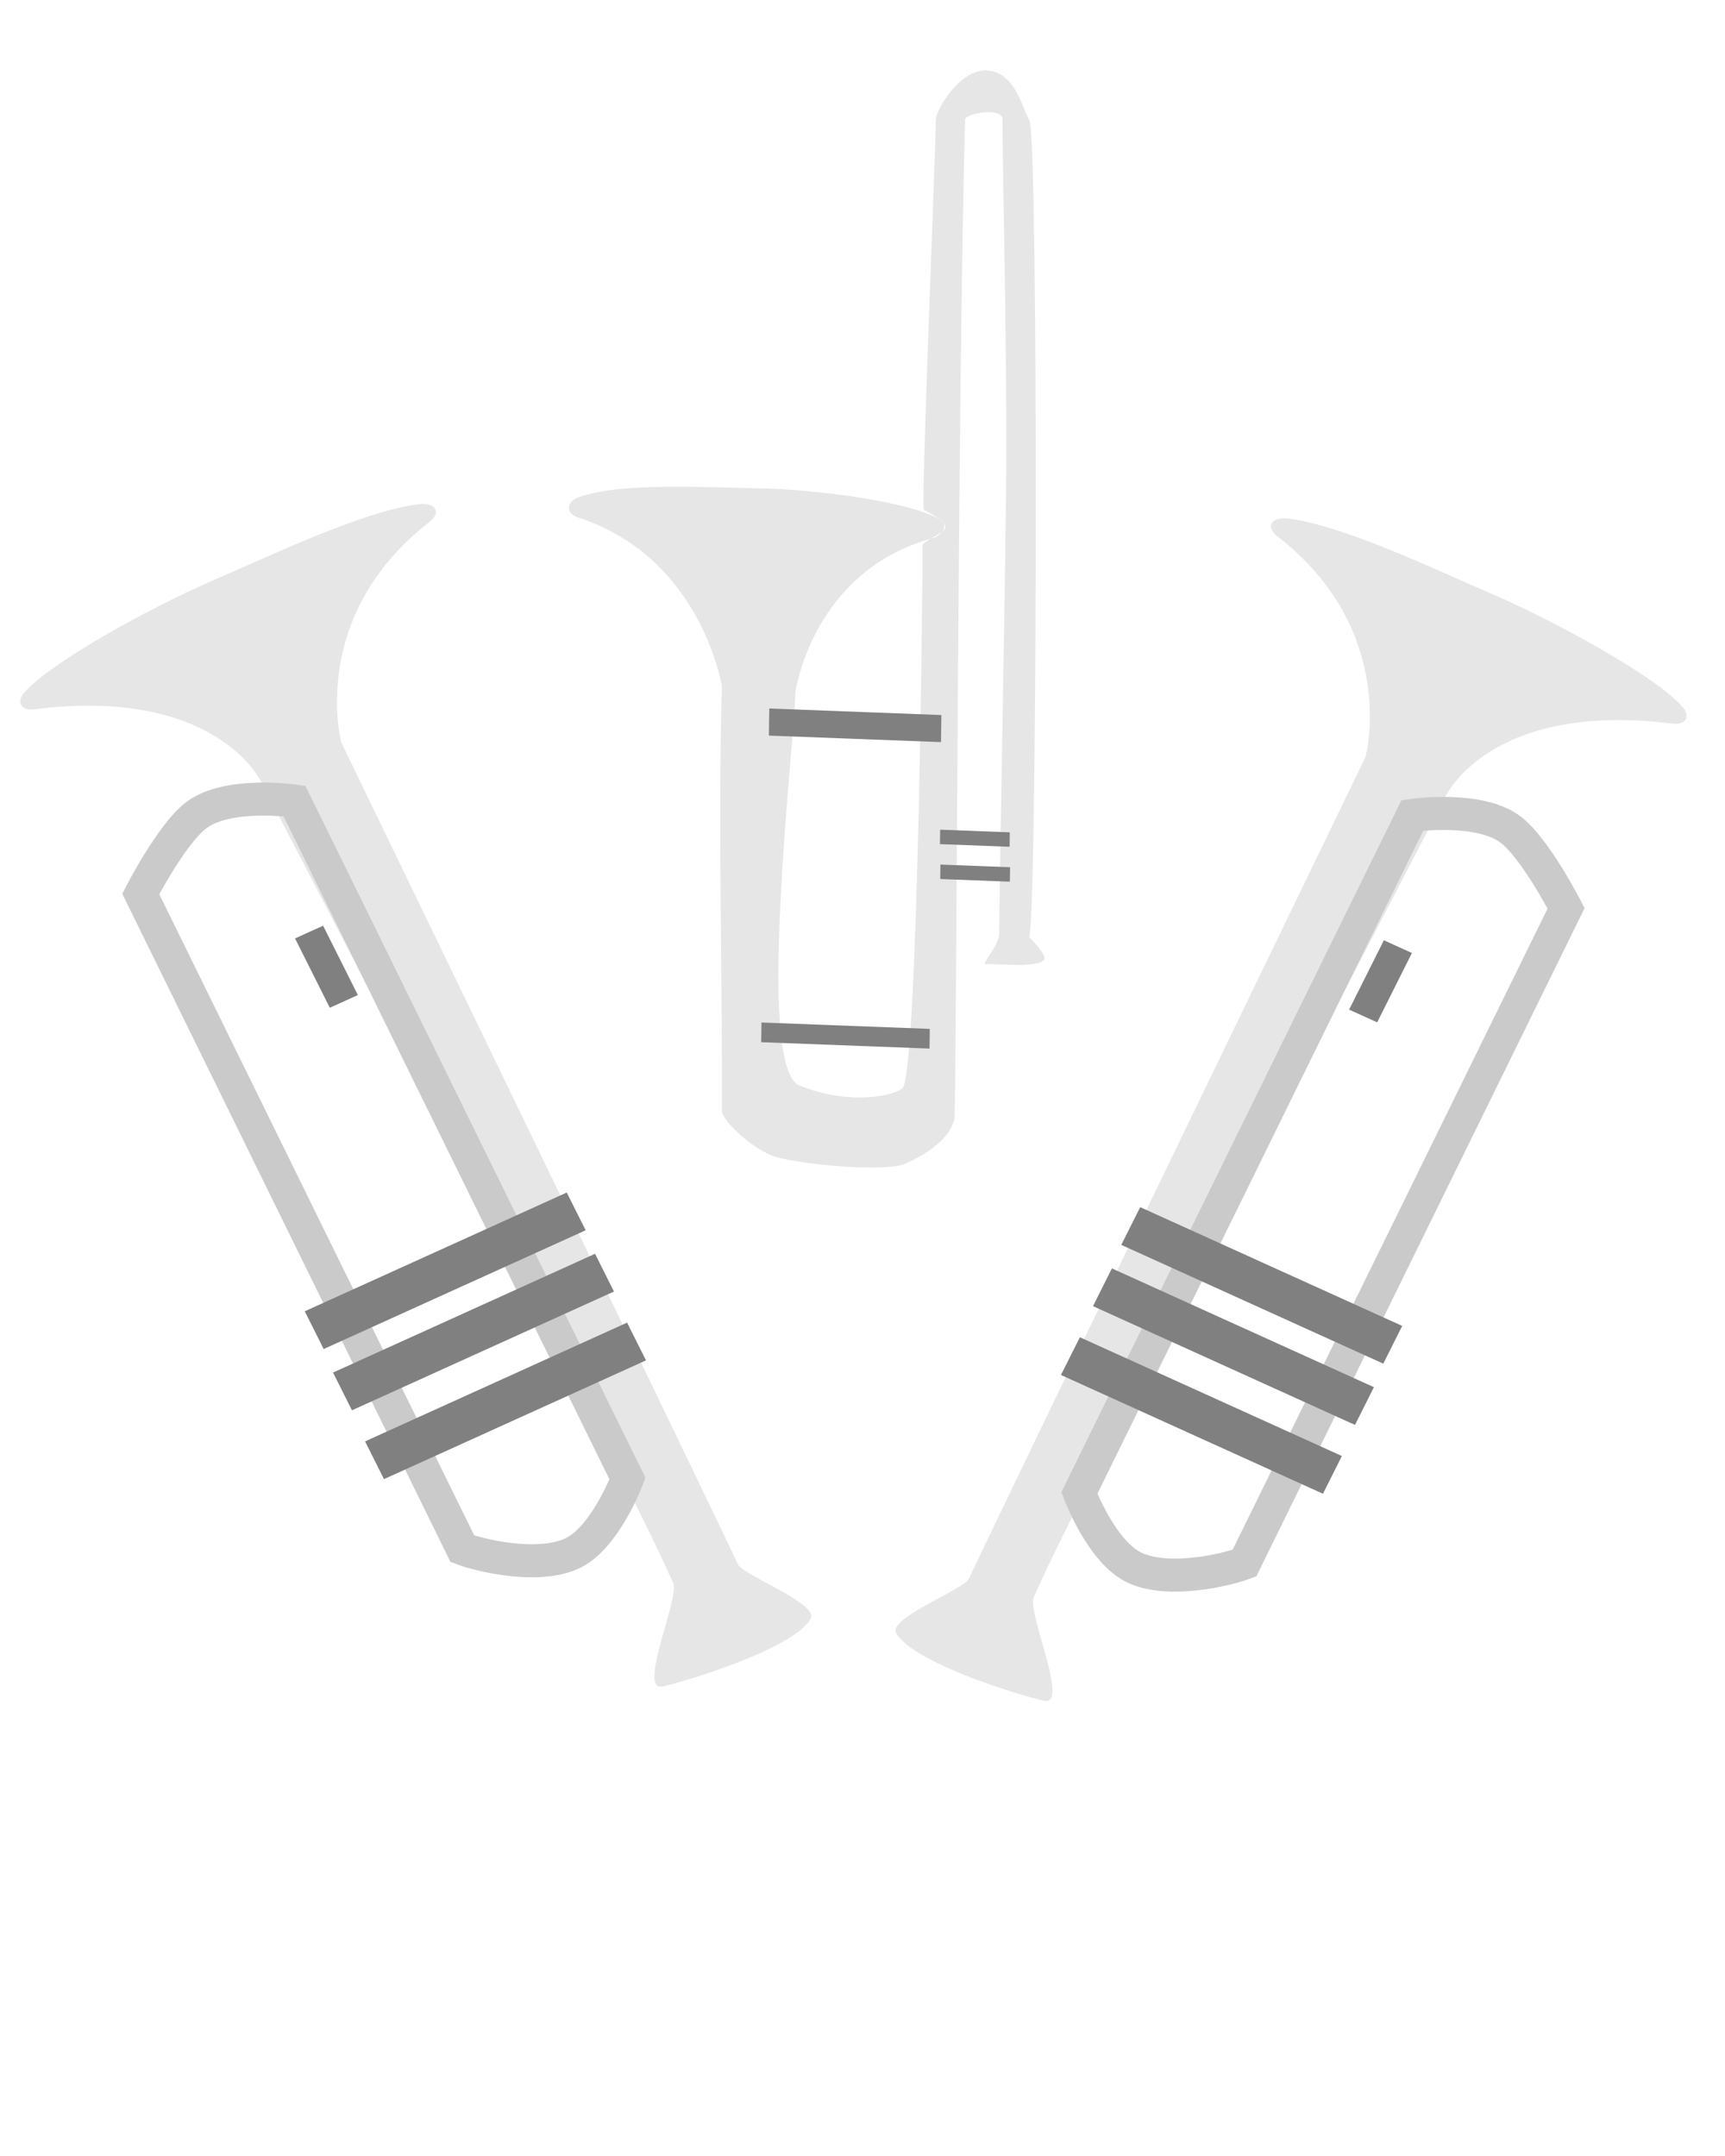 <?xml version="1.0" encoding="UTF-8" standalone="no"?>
<!-- Created with Inkscape (http://www.inkscape.org/) -->

<svg
   xmlns:dc="http://purl.org/dc/elements/1.1/"
   xmlns:cc="http://creativecommons.org/ns#"
   xmlns:rdf="http://www.w3.org/1999/02/22-rdf-syntax-ns#"
   xmlns:svg="http://www.w3.org/2000/svg"
   xmlns="http://www.w3.org/2000/svg"
   xmlns:sodipodi="http://sodipodi.sourceforge.net/DTD/sodipodi-0.dtd"
   xmlns:inkscape="http://www.inkscape.org/namespaces/inkscape"
   width="40"
   height="50"
   viewBox="0 0 40 50"
   id="svg2"
   version="1.1"
   inkscape:version="0.91 r13725"
   sodipodi:docname="myBrassDesign.svg">
  <defs
     id="defs4" />
  <sodipodi:namedview
     id="base"
     pagecolor="#ffffff"
     bordercolor="#666666"
     borderopacity="1.0"
     inkscape:pageopacity="0.0"
     inkscape:pageshadow="2"
     inkscape:zoom="11.2"
     inkscape:cx="15.298462"
     inkscape:cy="30.2424"
     inkscape:document-units="px"
     inkscape:current-layer="layer1"
     showgrid="false"
     units="px"
     inkscape:window-width="1920"
     inkscape:window-height="1017"
     inkscape:window-x="-8"
     inkscape:window-y="-8"
     inkscape:window-maximized="1" />
  <g
     inkscape:label="Ebene 1"
     inkscape:groupmode="layer"
     id="layer1"
     transform="translate(0,-1002.362)">
    <path
       style="fill:#e6e6e6;fill-rule:evenodd;stroke:none;stroke-width:1px;stroke-linecap:butt;stroke-linejoin:miter;stroke-opacity:1"
       d="m 22.466,1038.976 c 0.773,-1.656 9.2,-19.064 9.2,-19.064 0,0 0.779,-2.929 -2.048,-5.113 -0.265,-0.205 -0.157,-0.457 0.237,-0.412 1.258,0.143 3.425,1.182 4.706,1.734 1.623,0.699 3.918,1.987 4.466,2.649 0.178,0.216 0.046,0.411 -0.23,0.376 -4.248,-0.54 -5.275,1.683 -5.275,1.683 -7.023,13.534 -8.808,16.872 -9.551,18.576 -0.157,0.359 0.841,2.528 0.238,2.401 -0.356,-0.075 -2.988,-0.833 -3.427,-1.565 -0.21,-0.35 1.568,-1.015 1.684,-1.265 z"
       id="path3346"
       inkscape:connector-curvature="0"
       sodipodi:nodetypes="scssssscssss" />
    <path
       style="fill:none;fill-rule:evenodd;stroke:#cacaca;stroke-width:0.766;stroke-linecap:butt;stroke-linejoin:miter;stroke-miterlimit:4;stroke-dasharray:none;stroke-opacity:1"
       d="m 28.857,1038.612 c -0.389,0.147 -1.721,0.478 -2.53,0.115 -0.779,-0.35 -1.298,-1.742 -1.298,-1.742 l 7.722,-15.713 c 0,0 1.547,-0.226 2.279,0.33 0.572,0.434 1.285,1.825 1.285,1.825 z"
       id="path4148"
       inkscape:connector-curvature="0"
       sodipodi:nodetypes="csccscc" />
    <rect
       style="opacity:1;fill:#808080;fill-opacity:1;stroke:none;stroke-width:0.8;stroke-miterlimit:4;stroke-dasharray:none;stroke-opacity:1"
       id="rect4150"
       width="0.979"
       height="6.669"
       x="-932.546"
       y="485.601"
       transform="matrix(0.448,-0.894,0.911,0.413,0,0)" />
    <rect
       style="opacity:1;fill:#808080;fill-opacity:1;stroke:none;stroke-width:0.8;stroke-miterlimit:4;stroke-dasharray:none;stroke-opacity:1"
       id="rect4150-9"
       width="0.979"
       height="6.669"
       x="-930.784"
       y="485.55"
       transform="matrix(0.448,-0.894,0.911,0.413,0,0)" />
    <rect
       style="opacity:1;fill:#808080;fill-opacity:1;stroke:none;stroke-width:0.8;stroke-miterlimit:4;stroke-dasharray:none;stroke-opacity:1"
       id="rect4150-9-3"
       width="0.979"
       height="6.669"
       x="-929.218"
       y="485.5"
       transform="matrix(0.448,-0.894,0.911,0.413,0,0)" />
    <rect
       style="opacity:1;fill:#808080;fill-opacity:1;stroke:none;stroke-width:0.962;stroke-miterlimit:4;stroke-dasharray:none;stroke-opacity:1"
       id="rect4182"
       width="1.799"
       height="0.714"
       x="-922.062"
       y="487.78"
       transform="matrix(0.448,-0.894,0.911,0.413,0,0)" />
    <path
       style="fill:#e6e6e6;fill-rule:evenodd;stroke:none;stroke-width:1px;stroke-linecap:butt;stroke-linejoin:miter;stroke-opacity:1"
       d="m 17.113,1038.643 c -0.773,-1.656 -9.2,-19.064 -9.2,-19.064 0,0 -0.779,-2.929 2.048,-5.113 0.265,-0.205 0.157,-0.457 -0.237,-0.412 -1.258,0.143 -3.425,1.182 -4.706,1.734 -1.623,0.699 -3.918,1.987 -4.466,2.649 -0.178,0.216 -0.046,0.411 0.23,0.376 4.248,-0.54 5.275,1.683 5.275,1.683 7.023,13.534 8.808,16.872 9.551,18.576 0.157,0.359 -0.841,2.528 -0.238,2.401 0.356,-0.075 2.988,-0.833 3.427,-1.565 0.21,-0.35 -1.568,-1.015 -1.684,-1.265 z"
       id="path3346-1"
       inkscape:connector-curvature="0"
       sodipodi:nodetypes="scssssscssss" />
    <path
       style="fill:none;fill-rule:evenodd;stroke:#cacaca;stroke-width:0.766;stroke-linecap:butt;stroke-linejoin:miter;stroke-miterlimit:4;stroke-dasharray:none;stroke-opacity:1"
       d="m 10.722,1038.279 c 0.389,0.147 1.721,0.478 2.53,0.115 0.779,-0.35 1.298,-1.742 1.298,-1.742 l -7.722,-15.713 c 0,0 -1.547,-0.226 -2.279,0.33 -0.572,0.434 -1.285,1.825 -1.285,1.825 z"
       id="path4148-9"
       inkscape:connector-curvature="0"
       sodipodi:nodetypes="csccscc" />
    <rect
       style="opacity:1;fill:#808080;fill-opacity:1;stroke:none;stroke-width:0.8;stroke-miterlimit:4;stroke-dasharray:none;stroke-opacity:1"
       id="rect4150-7"
       width="0.979"
       height="6.669"
       x="-948.593"
       y="450.044"
       transform="matrix(-0.448,-0.894,-0.911,0.413,0,0)" />
    <rect
       style="opacity:1;fill:#808080;fill-opacity:1;stroke:none;stroke-width:0.8;stroke-miterlimit:4;stroke-dasharray:none;stroke-opacity:1"
       id="rect4150-9-9"
       width="0.979"
       height="6.669"
       x="-946.831"
       y="449.993"
       transform="matrix(-0.448,-0.894,-0.911,0.413,0,0)" />
    <rect
       style="opacity:1;fill:#808080;fill-opacity:1;stroke:none;stroke-width:0.8;stroke-miterlimit:4;stroke-dasharray:none;stroke-opacity:1"
       id="rect4150-9-3-9"
       width="0.979"
       height="6.669"
       x="-945.265"
       y="449.943"
       transform="matrix(-0.448,-0.894,-0.911,0.413,0,0)" />
    <rect
       style="opacity:1;fill:#808080;fill-opacity:1;stroke:none;stroke-width:0.962;stroke-miterlimit:4;stroke-dasharray:none;stroke-opacity:1"
       id="rect4182-8"
       width="1.799"
       height="0.714"
       x="-938.11"
       y="452.223"
       transform="matrix(-0.448,-0.894,-0.911,0.413,0,0)" />
    <g
       id="layer1-2"
       inkscape:label="Ebene 1"
       transform="matrix(0.011,-0.77,0.659,0.025,-657.259,1006.905)">
      <path
         sodipodi:nodetypes="csssssczzszssccsssssssssscc"
         inkscape:connector-curvature="0"
         id="path3346-10"
         d="m 18.426,1022.451 c 0,0 3.86,-0.771 4.921,-5.156 0.1,-0.412 0.453,-0.432 0.611,0.034 0.502,1.487 0.435,4.492 0.469,6.233 0.043,2.206 -0.248,5.494 -0.735,6.478 -0.159,0.32 -0.48,0.079 -0.569,-0.255 -1.124,-4.216 -4.786,-4.745 -4.786,-4.745 -1.634,-0.011 -11.354,-1.223 -11.84,0.342 -0.485,1.565 -0.291,3.03 0.015,3.606 0.306,0.576 16.226,0.464 16.382,0.452 0.139,-0.01 0.379,0.791 0.582,0.791 0.203,-3e-4 0.492,-0.767 0.492,-0.767 0.433,-0.101 11.487,0.26 11.693,0.223 0.289,-0.052 1.561,0.76 1.607,1.717 0.008,1.038 -1.007,1.283 -1.468,1.581 -0.57,0.334 -24.622,0.682 -24.563,0.39 0.004,-0.019 -0.567,0.734 -0.704,0.521 -0.245,-0.382 -0.129,-1.842 -0.17,-2.019 -0.049,-0.207 0.577,0.454 0.931,0.452 3.015,-0.015 8.317,0.031 13.356,0.019 3.711,-0.01 10.359,-0.317 11.143,-0.31 0.419,0 0.146,-1.314 -0.023,-1.317 -7.977,-0.126 -27.641,0.167 -30.021,0.131 -0.348,-0.01 -0.953,-0.415 -1.494,-1.74 -0.254,-0.624 -0.158,-3.45 0.065,-4.524 0.142,-0.683 0.96,-1.866 1.312,-1.92 4.122,-0.056 8.541,-0.279 12.795,-0.219 z"
         style="fill:#e6e6e6;fill-rule:evenodd;stroke:none;stroke-width:1px;stroke-linecap:butt;stroke-linejoin:miter;stroke-opacity:1" />
      <rect
         y="1024.013"
         x="7.758"
         height="5.923"
         width="0.593"
         id="rect4150-4"
         style="opacity:1;fill:#808080;fill-opacity:1;stroke:none;stroke-width:0.8;stroke-miterlimit:4;stroke-dasharray:none;stroke-opacity:1" />
      <rect
         y="1024.129"
         x="16.996"
         height="6.057"
         width="0.816"
         id="rect4150-9-6"
         style="opacity:1;fill:#808080;fill-opacity:1;stroke:none;stroke-width:0.8;stroke-miterlimit:4;stroke-dasharray:none;stroke-opacity:1" />
      <rect
         y="1030.227"
         x="12.874"
         height="2.451"
         width="0.435"
         id="rect4150-91"
         style="opacity:1;fill:#808080;fill-opacity:1;stroke:none;stroke-width:0.8;stroke-miterlimit:4;stroke-dasharray:none;stroke-opacity:1" />
      <rect
         y="1030.2"
         x="13.924"
         height="2.451"
         width="0.435"
         id="rect4150-91-6"
         style="opacity:1;fill:#808080;fill-opacity:1;stroke:none;stroke-width:0.8;stroke-miterlimit:4;stroke-dasharray:none;stroke-opacity:1" />
    </g>
  </g>
</svg>
